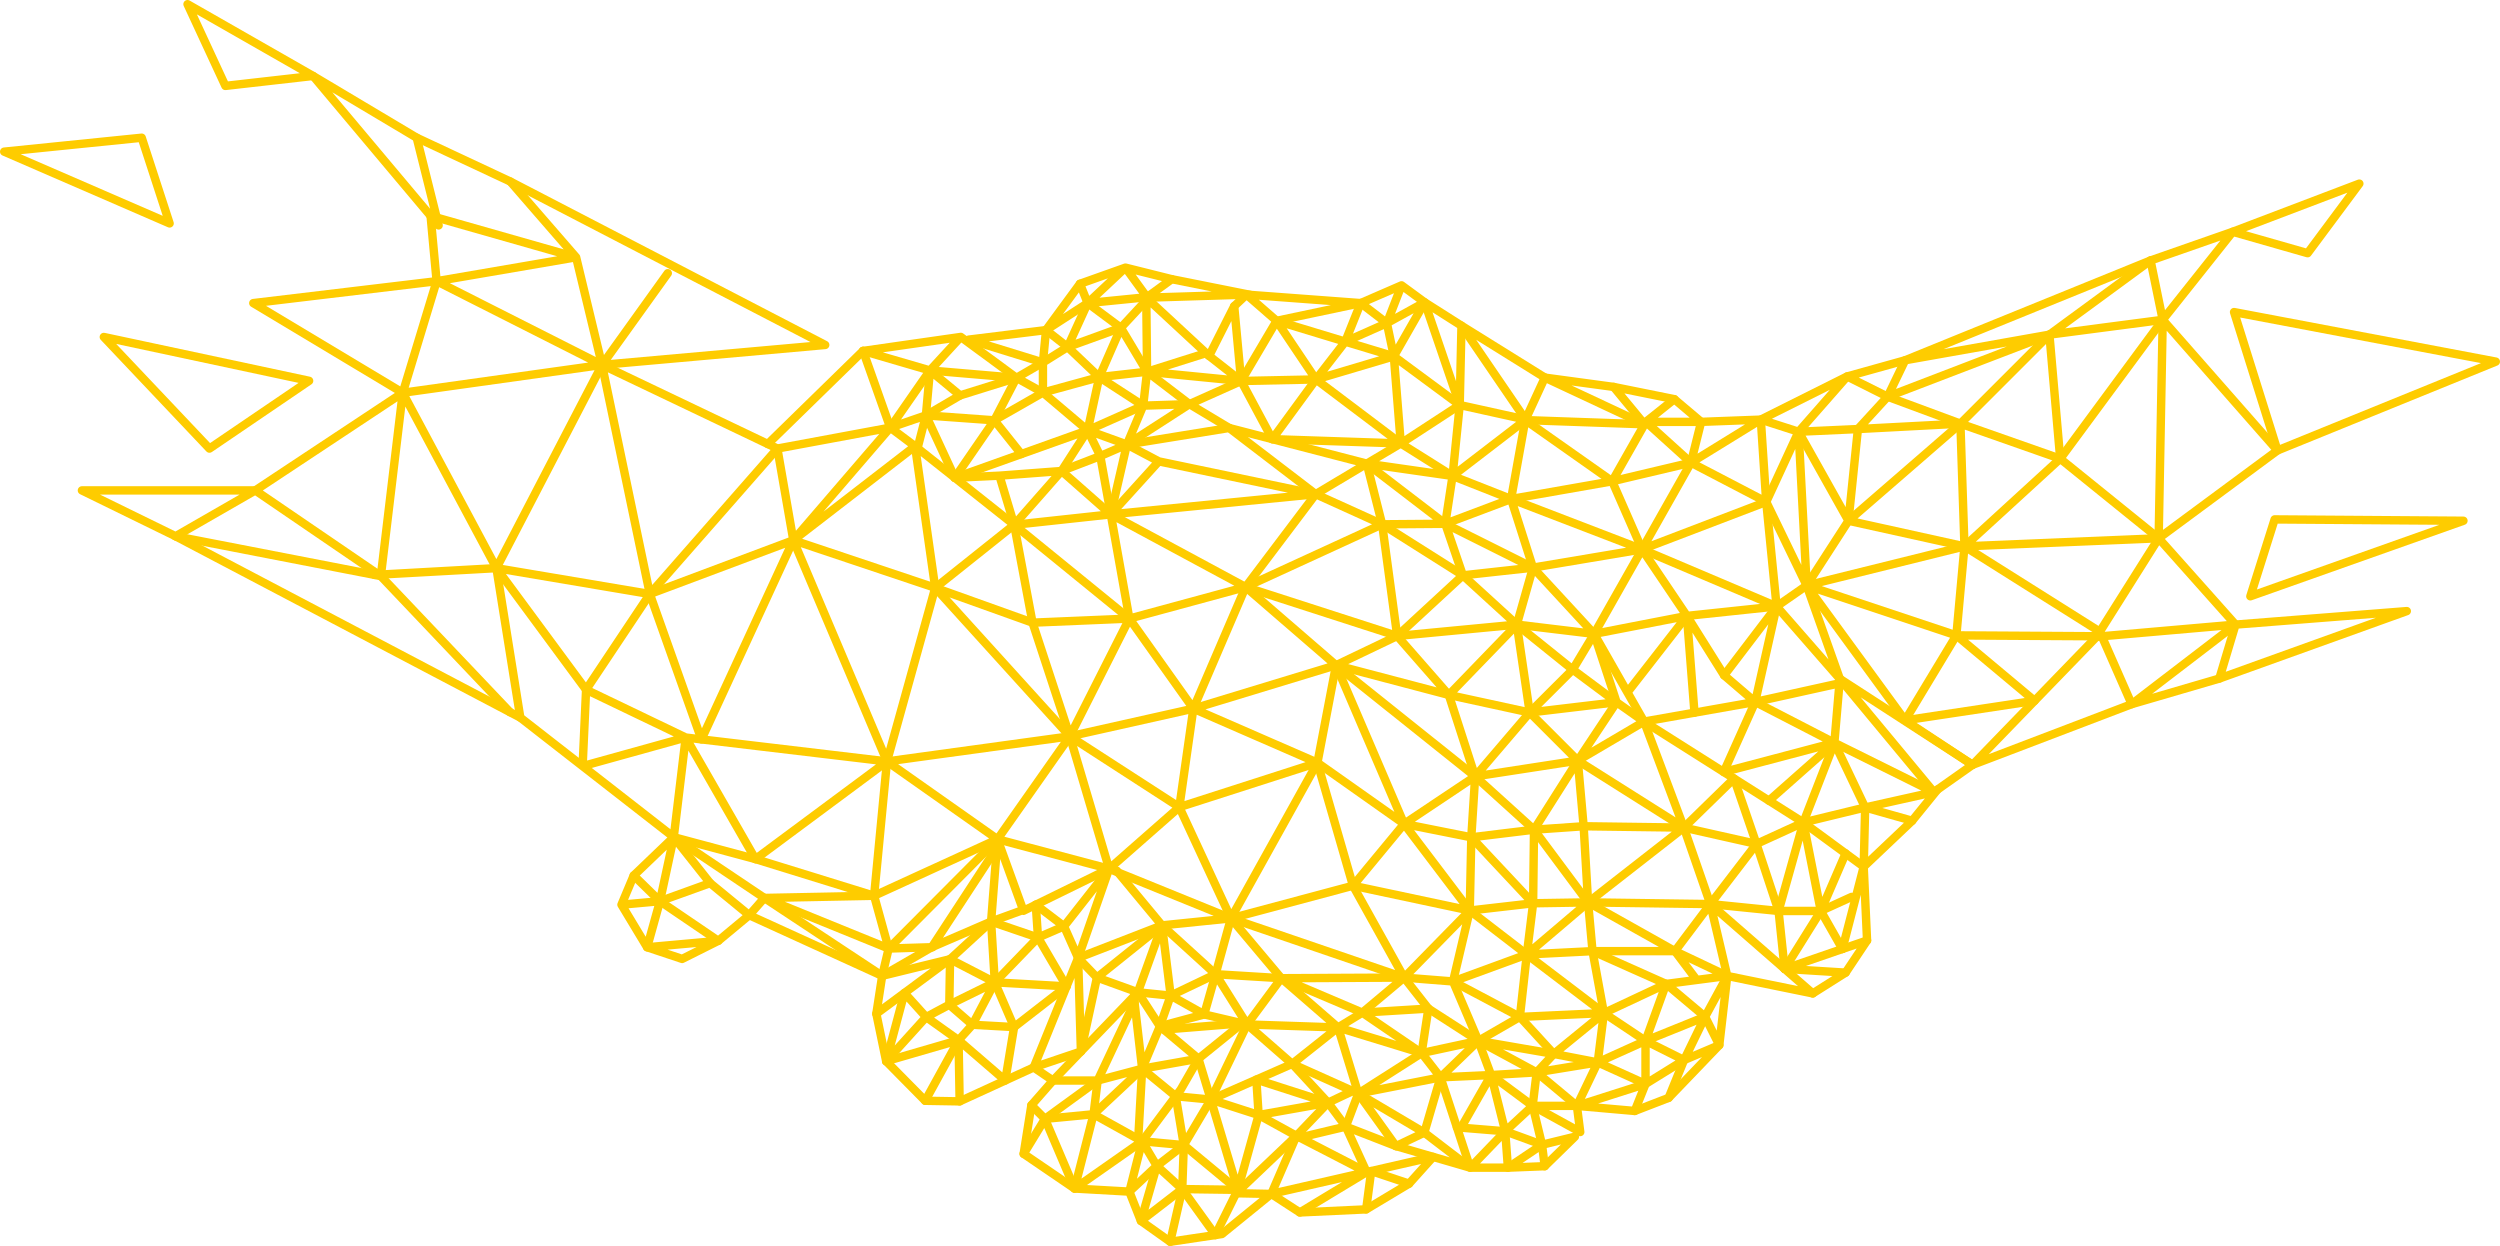 <?xml version="1.0" encoding="UTF-8"?>
<!DOCTYPE svg PUBLIC "-//W3C//DTD SVG 1.1//EN" "http://www.w3.org/Graphics/SVG/1.1/DTD/svg11.dtd">
<!-- Creator: CorelDRAW 2021 (64-Bit) -->
<svg xmlns="http://www.w3.org/2000/svg" xml:space="preserve" width="419.624mm" height="209.135mm" version="1.1" style="shape-rendering:geometricPrecision; text-rendering:geometricPrecision; image-rendering:optimizeQuality; fill-rule:evenodd; clip-rule:evenodd"
viewBox="0 0 15788.99 7869.03"
 xmlns:xlink="http://www.w3.org/1999/xlink"
 xmlns:xodm="http://www.corel.com/coreldraw/odm/2003">
 <defs>
  <style type="text/css">
   <![CDATA[
    .str0 {stroke:#FECC00;stroke-width:53.09;stroke-linecap:round;stroke-linejoin:round;stroke-miterlimit:22.926}
    .fil0 {fill:none}
   ]]>
  </style>
 </defs>
 <g id="Plan_x0020_1">
  <polygon class="fil0 str0" points="1423.51,542.56 1184.38,26.55 1977.27,479.64 "/>
  <polygon class="fil0 str0" points="1977.27,479.64 2770.09,1423.52 2631.68,869.76 "/>
  <polyline class="fil0 str0" points="2631.68,869.76 3223.18,1146.64 3638.46,1624.84 2719.33,1362.99 2757.5,1775.89 3638.46,1624.84 3802.1,2304.48 2757.5,1775.89 2543.6,2480.63 3802.1,2304.48 3135.1,3588.13 2543.6,2480.63 2405.13,3638.47 1612.31,3097.3 2543.6,2480.63 1599.73,1914.3 2757.5,1775.89 "/>
  <polygon class="fil0 str0" points="1322.85,2833 655.8,2128.26 1952.1,2405.14 "/>
  <polygon class="fil0 str0" points="894.93,869.76 26.55,957.84 1071.14,1410.93 "/>
  <polygon class="fil0 str0" points="1108.89,3386.75 517.39,3097.3 1612.31,3097.3 "/>
  <line class="fil0 str0" x1="1108.89" y1="3386.75" x2="3286.09" y2= "4532.01" />
  <polyline class="fil0 str0" points="3221.28,4497.86 2405.13,3638.47 1108.89,3386.75 "/>
  <polygon class="fil0 str0" points="4104.14,3751.71 3802.1,2304.48 4909.6,2833 "/>
  <polygon class="fil0 str0" points="3701.44,4355.79 3135.1,3588.13 4104.14,3751.71 "/>
  <polyline class="fil0 str0" points="3135.1,3588.13 3286.09,4532.01 4255.13,5287.14 4330.68,4657.83 3679.63,4838.63 3701.44,4355.79 4330.68,4657.83 4771.13,5425.55 5601.76,4808.89 4330.68,4657.83 "/>
  <polygon class="fil0 str0" points="4104.14,3751.71 4430,4669.62 5010.26,3411.92 "/>
  <line class="fil0 str0" x1="4255.13" y1="5287.14" x2="4771.13" y2= "5425.55" />
  <polyline class="fil0 str0" points="3223.18,1146.64 5211.64,2178.59 3802.1,2304.48 4217.44,1725.56 "/>
  <line class="fil0 str0" x1="4849.01" y1="2804.05" x2="5450.71" y2= "2216.34" />
  <line class="fil0 str0" x1="2365.68" y1="3630.8" x2="3135.1" y2= "3588.14" />
  <polyline class="fil0 str0" points="5450.71,2216.34 5622.46,2700.67 4909.6,2833.01 5010.26,3411.92 5622.46,2700.67 5779.14,2818.19 5010.26,3411.92 5906.44,3712.41 5601.76,4808.88 5010.26,3411.92 "/>
  <polyline class="fil0 str0" points="5601.76,4808.88 5520.47,5657.41 4771.14,5425.55 "/>
  <polyline class="fil0 str0" points="5520.47,5657.41 6299.79,5300.36 5601.76,4808.88 6756.76,4650.31 6299.79,5300.36 7052.82,5499.88 "/>
  <polyline class="fil0 str0" points="7004.76,5487.14 6463.66,5752.26 6299.79,5300.36 6259.37,5820.35 6461.74,5746.96 "/>
  <polyline class="fil0 str0" points="6295.64,5353.68 5884.83,5982.08 6259.37,5820.35 "/>
  <polyline class="fil0 str0" points="5889.91,5982.08 5612.44,5990.59 6299.79,5300.36 "/>
  <polygon class="fil0 str0" points="4827.19,5671.1 5520.47,5657.41 5612.44,5990.59 "/>
  <line class="fil0 str0" x1="4827.19" y1="5671.1" x2="4255.13" y2= "5287.14" />
  <polyline class="fil0 str0" points="6541.56,5714.08 6720.04,5850.04 7004.76,5487.14 6808.93,6049.86 6720.04,5850.04 "/>
  <polyline class="fil0 str0" points="7052.82,5499.88 7338.62,5844.29 6808.93,6049.86 "/>
  <polygon class="fil0 str0" points="6756.76,4650.31 7004.76,5487.14 7448.05,5097.59 "/>
  <polygon class="fil0 str0" points="6521.11,3932.5 6756.76,4650.31 7132.63,3906.74 "/>
  <polyline class="fil0 str0" points="6521.11,3932.5 5906.44,3712.41 6756.76,4650.31 "/>
  <polyline class="fil0 str0" points="5906.44,3712.41 6405.25,3314.54 6521.11,3932.5 "/>
  <line class="fil0 str0" x1="7132.63" y1="3906.74" x2="6405.25" y2= "3314.54" />
  <polyline class="fil0 str0" points="5906.44,3712.41 5779.14,2818.19 6405.25,3314.54 "/>
  <polyline class="fil0 str0" points="6030.38,3017.35 6311.93,3004.19 6405.25,3314.54 6704.28,2974.57 6311.93,3004.19 "/>
  <polyline class="fil0 str0" points="6704.28,2974.57 7015.21,3248.48 6405.25,3314.54 "/>
  <polygon class="fil0 str0" points="7866.54,3707.45 7015.21,3248.48 7132.63,3906.74 "/>
  <polyline class="fil0 str0" points="7015.21,3248.48 6948.96,2880.25 6704.28,2974.57 "/>
  <polyline class="fil0 str0" points="6948.96,2880.25 7116.9,2807.47 7015.21,3248.48 "/>
  <polyline class="fil0 str0" points="7116.9,2807.47 7318.42,2913.84 7015.21,3248.48 8309.22,3120.96 7318.42,2913.84 "/>
  <polyline class="fil0 str0" points="8309.22,3120.96 7866.54,3707.45 7536.72,4475.61 7132.63,3906.74 "/>
  <polyline class="fil0 str0" points="6756.76,4650.31 7536.71,4475.61 7448.05,5097.59 8320.41,4817.08 7536.72,4475.61 8437.96,4201.32 7866.54,3707.45 8729.04,3311.28 8309.22,3120.96 "/>
  <polyline class="fil0 str0" points="8729.04,3311.28 8824.21,4016.59 7866.54,3707.45 "/>
  <polyline class="fil0 str0" points="8824.21,4016.59 8437.96,4201.32 8320.41,4817.08 7774.16,5799.92 7448.05,5097.59 "/>
  <polyline class="fil0 str0" points="7004.76,5487.14 7774.16,5799.92 7338.62,5844.29 6927.92,6173.71 6808.93,6049.86 "/>
  <polyline class="fil0 str0" points="6927.92,6173.71 7186.14,6266.83 7338.62,5844.29 7393.55,6288 7186.14,6266.83 "/>
  <polyline class="fil0 str0" points="7338.62,5844.29 7677.16,6152.55 7393.55,6288 "/>
  <polyline class="fil0 str0" points="7774.16,5799.92 7677.16,6152.55 7605.2,6406.52 7393.55,6288 "/>
  <polyline class="fil0 str0" points="7605.2,6406.52 7876.12,6470.02 7677.16,6152.55 8091.99,6177.94 7876.12,6470.02 "/>
  <polyline class="fil0 str0" points="8091.99,6177.94 7774.16,5799.92 8544.92,5593.79 8320.41,4817.08 "/>
  <polyline class="fil0 str0" points="8437.96,4201.32 8867.74,5203.41 8320.41,4817.08 "/>
  <polyline class="fil0 str0" points="8867.74,5203.41 8544.92,5593.79 8867.74,6174.04 7774.16,5799.92 "/>
  <polygon class="fil0 str0" points="8603.8,6395.42 8091.99,6177.94 8867.74,6174.04 "/>
  <polyline class="fil0 str0" points="8091.99,6177.94 8450.53,6489.07 7876.12,6470.02 8161.05,6718.97 8450.53,6489.07 8603.8,6395.42 8978.43,6650.85 8450.53,6489.07 8578.25,6906.28 8161.05,6718.97 "/>
  <polygon class="fil0 str0" points="9097.62,6804.11 8578.25,6906.28 8978.43,6650.85 "/>
  <polygon class="fil0 str0" points="8816.66,7238.33 8578.25,6906.28 8995.46,7153.2 "/>
  <line class="fil0 str0" x1="8995.46" y1="7153.2" x2="9097.62" y2= "6804.11" />
  <polyline class="fil0 str0" points="8978.43,6650.85 9020.99,6369.88 8603.8,6395.42 "/>
  <line class="fil0 str0" x1="8867.74" y1="6174.04" x2="9020.99" y2= "6369.88" />
  <polyline class="fil0 str0" points="8816.66,7238.33 9284.95,7374.57 8995.46,7153.2 "/>
  <polyline class="fil0 str0" points="9097.62,6804.11 9284.95,7374.57 9506.32,7144.67 9523.34,7374.57 9284.95,7374.57 "/>
  <polygon class="fil0 str0" points="9523.34,7374.57 9755.82,7365.25 9738.88,7229.78 "/>
  <polyline class="fil0 str0" points="9755.82,7365.25 9946.31,7178.98 9738.88,7229.78 9506.32,7144.67 9201.25,7119.66 "/>
  <polyline class="fil0 str0" points="9227.54,7121.81 9417.15,6789.53 9506.32,7144.67 9679.61,6984.26 9417.15,6789.53 9097.62,6804.11 9336.72,6573.63 8978.43,6650.85 "/>
  <polyline class="fil0 str0" points="9020.99,6369.88 9336.72,6573.63 9417.15,6789.53 9705.02,6772.6 9679.61,6984.26 9738.88,7229.78 "/>
  <polygon class="fil0 str0" points="9959.01,6984.26 9679.61,6984.26 9980.17,7149.35 "/>
  <polygon class="fil0 str0" points="9813.06,6656.12 9336.72,6573.63 9705.02,6772.6 9959.01,6984.26 10324.24,7016.38 10392.4,6845.98 9959.01,6984.26 10090.56,6709.67 9705.02,6772.6 "/>
  <polyline class="fil0 str0" points="8867.74,6174.04 9176.75,6198.5 9336.72,6573.63 "/>
  <polyline class="fil0 str0" points="9176.75,6198.5 9282.42,5750.61 8867.74,6174.04 "/>
  <polyline class="fil0 str0" points="8867.74,5203.41 9292.16,5288.12 9316.49,4903.52 8867.74,5203.41 9282.42,5750.61 8544.92,5593.79 "/>
  <polyline class="fil0 str0" points="9292.16,5288.12 9282.42,5750.61 9642.68,6028.1 9176.75,6198.5 "/>
  <polyline class="fil0 str0" points="9176.75,6198.5 9598.86,6422.44 9642.68,6028.1 "/>
  <polyline class="fil0 str0" points="9336.72,6573.63 9598.86,6422.44 9813.06,6656.12 10090.56,6709.67 10129.5,6398.1 9813.06,6656.12 "/>
  <polyline class="fil0 str0" points="9642.68,6028.1 10129.5,6398.1 9598.86,6422.44 "/>
  <polyline class="fil0 str0" points="10129.5,6398.1 10392.4,6573.35 10090.56,6709.67 10392.4,6845.98 10392.4,6573.35 10635.81,6695.06 10392.4,6845.98 "/>
  <polyline class="fil0 str0" points="10324.24,7016.38 10538.44,6933.61 10635.81,6695.06 "/>
  <polyline class="fil0 str0" points="10538.44,6933.61 10858.31,6600.51 10635.81,6695.06 10768.74,6421.35 10392.4,6573.35 10522.4,6214.19 10129.5,6398.1 10057.71,6007.05 9642.68,6028.1 10029.71,5699.12 9682.59,5704.72 9642.68,6028.1 "/>
  <polyline class="fil0 str0" points="9282.42,5750.61 9682.59,5704.72 9292.16,5288.12 9688.19,5240.03 9682.59,5704.72 "/>
  <polyline class="fil0 str0" points="9688.19,5240.03 10029.71,5699.12 10057.71,6007.05 10522.4,6214.19 10768.74,6421.35 10858.31,6600.51 10908.7,6163.8 10768.74,6421.35 "/>
  <polyline class="fil0 str0" points="10522.4,6214.19 10908.7,6163.8 10578.38,6007.05 10715.55,6189 "/>
  <polyline class="fil0 str0" points="10057.71,6007.08 10578.38,6007.08 10029.71,5699.12 "/>
  <polyline class="fil0 str0" points="9688.19,5240.03 9316.49,4903.52 8437.96,4201.32 "/>
  <polyline class="fil0 str0" points="8437.96,4201.32 9150.13,4388.95 8824.21,4016.59 9238.99,3633.69 8729.04,3311.28 "/>
  <polyline class="fil0 str0" points="9316.49,4903.52 9964.63,4803.61 9661.05,4500.02 9316.49,4903.52 9150.13,4388.95 "/>
  <polygon class="fil0 str0" points="9688.19,5240.03 10001.65,5218.26 9964.63,4803.61 "/>
  <line class="fil0 str0" x1="10001.65" y1="5218.26" x2="10029.71" y2= "5699.12" />
  <polygon class="fil0 str0" points="9579.6,3944.68 9661.05,4500.02 9150.13,4388.95 "/>
  <polyline class="fil0 str0" points="8824.21,4016.59 9579.6,3944.68 9238.99,3633.69 "/>
  <polyline class="fil0 str0" points="7116.9,2807.47 7762.78,2702.82 8309.22,3120.96 8632.02,2928.18 8729.04,3311.28 "/>
  <polyline class="fil0 str0" points="8729.04,3311.28 9127.81,3308.07 8632.02,2928.18 7762.78,2702.82 "/>
  <polygon class="fil0 str0" points="9238.99,3633.69 9681.55,3584.94 9127.81,3308.07 "/>
  <polygon class="fil0 str0" points="9579.6,3944.68 10067.87,4003.46 9681.55,3584.94 "/>
  <polyline class="fil0 str0" points="9579.6,3944.68 9932.66,4228.82 10067.87,4003.46 "/>
  <polygon class="fil0 str0" points="9932.66,4228.82 10209.52,4434.86 9661.05,4500.02 "/>
  <polyline class="fil0 str0" points="10067.87,4003.46 10209.52,4434.86 9964.63,4803.61 10383.37,4557.2 10209.52,4434.86 "/>
  <polyline class="fil0 str0" points="10383.37,4557.2 10634.49,5226.83 9964.63,4803.61 "/>
  <polyline class="fil0 str0" points="10029.71,5699.12 10634.49,5226.83 10001.65,5218.26 "/>
  <polyline class="fil0 str0" points="10029.71,5699.12 10801.89,5709.75 10634.49,5226.83 "/>
  <polyline class="fil0 str0" points="10801.89,5709.75 11448.66,6274.03 10908.7,6163.8 10801.89,5709.75 10578.38,6007.05 "/>
  <polyline class="fil0 str0" points="11271.02,6119.04 11656.12,6142.78 11448.66,6274.03 "/>
  <polyline class="fil0 str0" points="11271.02,6119.04 11791.6,5939.56 11656.12,6142.78 "/>
  <polyline class="fil0 str0" points="11791.6,5939.56 11770.43,5473.84 11635.94,5993.22 "/>
  <polyline class="fil0 str0" points="11694.23,5664.36 11499.47,5753.28 11635.94,5993.22 "/>
  <line class="fil0 str0" x1="11499.47" y1="5753.28" x2="11271.02" y2= "6119.04" />
  <polygon class="fil0 str0" points="10801.89,5709.75 11232.74,5753.28 11093.03,5329.9 "/>
  <polyline class="fil0 str0" points="11271.02,6119.04 11232.74,5753.28 11499.47,5753.28 "/>
  <polyline class="fil0 str0" points="11093.03,5329.9 11389.4,5194.41 11770.43,5473.84 "/>
  <polyline class="fil0 str0" points="11656.27,5390.11 11499.47,5753.28 11389.4,5194.41 11232.74,5753.28 "/>
  <line class="fil0 str0" x1="10634.49" y1="5226.83" x2="11093.03" y2= "5329.9" />
  <line class="fil0 str0" x1="11389.4" y1="5194.41" x2="10383.37" y2= "4557.2" />
  <polyline class="fil0 str0" points="10634.49,5226.83 10951.57,4917.08 11093.03,5329.9 "/>
  <polygon class="fil0 str0" points="14573.96,1598.99 14900.59,1159.71 14100.89,1463.82 "/>
  <polygon class="fil0 str0" points="15762.44,2283.88 14383.45,2844.89 14109.43,1970.98 "/>
  <polygon class="fil0 str0" points="15558.03,3288.88 14212.35,3765.84 14365.65,3280.37 "/>
  <polygon class="fil0 str0" points="14118.65,3944.7 14016.45,4285.38 15200.32,3859.52 "/>
  <polyline class="fil0 str0" points="14016.45,4285.4 13462.83,4447.21 14118.65,3944.71 13241.4,4021.35 13633.18,3399.61 14118.65,3944.7 "/>
  <polygon class="fil0 str0" points="13658.73,2019.84 13633.18,3399.61 14383.45,2844.89 "/>
  <polyline class="fil0 str0" points="13633.18,3399.61 13011.44,2897.1 13658.73,2019.84 14100.89,1463.82 13582.08,1645.1 13658.73,2019.84 "/>
  <polyline class="fil0 str0" points="13582.08,1645.1 12943.3,2113.53 13658.73,2019.84 "/>
  <polyline class="fil0 str0" points="12943.3,2113.53 13011.44,2897.1 12406.72,3450.71 13633.18,3399.61 "/>
  <polyline class="fil0 str0" points="13241.4,4021.35 12457.83,4830.47 13462.83,4447.21 13261.55,3989.37 12406.72,3450.71 "/>
  <polyline class="fil0 str0" points="12457.83,4830.47 12031.98,4549.41 12849.62,4425.91 12355.63,4012.84 13274.35,4018.46 "/>
  <polyline class="fil0 str0" points="11410.24,3697.7 12406.72,3450.71 12355.63,4012.84 12031.98,4549.41 11410.24,3697.7 12355.63,4012.84 "/>
  <polyline class="fil0 str0" points="12406.72,3450.71 12381.17,2675.65 13011.44,2897.1 "/>
  <line class="fil0 str0" x1="12943.3" y1="2113.53" x2="12381.17" y2= "2675.65" />
  <polyline class="fil0 str0" points="12031.98,2275.35 12943.3,2113.53 11921.26,2505.32 12031.98,2275.35 13582.08,1645.1 "/>
  <polyline class="fil0 str0" points="11921.26,2505.32 12381.17,2675.65 11674.26,3288.88 12406.72,3450.71 "/>
  <polyline class="fil0 str0" points="11410.24,3697.7 11674.26,3288.88 11359.13,2726.76 11733.87,2709.73 11674.26,3288.88 "/>
  <polyline class="fil0 str0" points="12381.17,2675.65 11733.87,2709.73 11921.26,2505.32 11665.75,2377.56 12031.98,2275.35 "/>
  <polygon class="fil0 str0" points="11120.66,2650.11 11359.13,2726.76 11665.75,2377.56 "/>
  <polygon class="fil0 str0" points="11154.73,3169.64 11410.24,3697.7 11359.13,2726.76 "/>
  <polyline class="fil0 str0" points="10679.41,2921.9 11154.73,3169.64 11120.66,2650.11 10743.8,2664.29 10679.41,2921.9 11120.66,2650.11 "/>
  <polyline class="fil0 str0" points="10679.41,2921.9 10370.28,3469.32 11154.73,3169.64 "/>
  <polyline class="fil0 str0" points="10370.28,3469.32 11220.38,3829.97 11154.73,3169.64 "/>
  <polygon class="fil0 str0" points="11619.67,4287.22 11410.24,3697.7 11220.38,3829.97 "/>
  <polygon class="fil0 str0" points="12457.83,4830.47 11619.67,4287.22 12213.45,5002.83 "/>
  <polyline class="fil0 str0" points="11619.67,4287.22 11585.21,4691.15 12213.45,5002.83 11779.55,5099.64 12076.38,5183.65 12236.43,4986.61 "/>
  <polyline class="fil0 str0" points="12076.38,5183.65 11770.43,5473.84 11779.55,5099.64 11389.4,5194.41 "/>
  <polyline class="fil0 str0" points="11779.55,5099.64 11585.21,4691.15 11389.4,5194.41 "/>
  <polyline class="fil0 str0" points="11171.98,5056.69 11585.21,4691.15 10886.38,4875.8 11085.05,4433.15 11585.21,4691.15 "/>
  <polyline class="fil0 str0" points="11617.26,4315.54 11085.05,4433.15 11220.38,3829.97 10889.02,4265.13 11085.05,4433.15 10383.37,4557.2 10067.87,4003.46 10653.8,3889.88 10278.17,4372.54 "/>
  <polyline class="fil0 str0" points="10701.68,4500.92 10653.8,3889.88 10889.02,4265.13 "/>
  <polyline class="fil0 str0" points="11220.38,3829.97 10653.8,3889.88 10370.28,3469.32 10067.87,4003.46 "/>
  <polygon class="fil0 str0" points="9543.39,3151.61 9681.55,3584.94 10370.28,3469.32 "/>
  <polygon class="fil0 str0" points="9173.73,3005.99 9543.39,3151.61 9127.81,3308.07 "/>
  <polygon class="fil0 str0" points="9543.39,3151.61 10181.9,3039.6 9633.01,2653.13 "/>
  <polyline class="fil0 str0" points="10370.28,3469.32 10181.9,3039.6 10679.41,2921.9 "/>
  <polyline class="fil0 str0" points="10181.9,3039.6 10394.73,2664.34 10679.41,2921.9 "/>
  <polygon class="fil0 str0" points="10574.26,2521 10743.8,2664.29 10394.73,2664.34 "/>
  <polyline class="fil0 str0" points="9633.01,2653.13 10386.07,2679.62 10191.27,2443.67 10574.26,2521 "/>
  <polyline class="fil0 str0" points="10191.27,2443.67 9756.71,2384.75 10386.07,2679.62 "/>
  <polyline class="fil0 str0" points="9756.71,2384.75 9633.01,2653.13 9173.73,3005.99 9219.02,2557.83 9653.58,2653.84 "/>
  <polyline class="fil0 str0" points="9634.62,2649.65 9230.07,2056.99 9756.71,2384.75 "/>
  <polygon class="fil0 str0" points="8997.75,1909.35 9219.02,2557.83 9230.07,2056.99 "/>
  <polygon class="fil0 str0" points="8802.92,2250.28 9219.02,2557.83 8846.76,2800.66 9173.73,3005.99 8632.02,2928.18 8846.76,2800.66 "/>
  <polyline class="fil0 str0" points="8997.75,1909.35 8759.1,2040.85 8851.63,1802.18 8997.75,1909.35 8802.92,2250.28 8759.1,2040.85 8593.49,1914.21 8851.63,1802.18 "/>
  <polyline class="fil0 str0" points="8593.49,1914.21 8496.07,2157.74 8759.1,2040.85 "/>
  <polygon class="fil0 str0" points="8496.07,2157.74 8310.99,2396.41 8802.92,2250.28 "/>
  <polygon class="fil0 str0" points="8310.99,2396.41 8035.2,2773.45 8846.76,2800.66 "/>
  <polyline class="fil0 str0" points="8035.2,2773.45 7838.55,2406.14 8310.99,2396.41 8062.59,2026.23 8496.07,2157.74 "/>
  <polygon class="fil0 str0" points="7872.64,1860.64 8062.59,2026.23 8593.49,1914.21 "/>
  <polyline class="fil0 str0" points="8062.59,2026.23 7838.55,2406.14 7512.22,2552.25 7762.78,2702.82 "/>
  <polygon class="fil0 str0" points="7219.97,2562 7512.22,2552.25 7116.9,2807.47 "/>
  <polyline class="fil0 str0" points="7219.97,2562 7244.34,2347.7 7512.22,2552.25 "/>
  <polygon class="fil0 str0" points="7838.55,2406.14 7244.34,2347.7 7614.5,2230.8 "/>
  <polyline class="fil0 str0" points="7244.34,2347.7 7239.46,1880.11 7636.04,2247.65 7794.71,1933.69 7838.55,2406.14 "/>
  <polyline class="fil0 str0" points="7794.71,1933.69 7872.64,1860.64 7239.46,1880.11 7400.2,1763.22 7896.49,1862.41 "/>
  <polyline class="fil0 str0" points="7400.2,1763.22 7107.95,1690.16 7243.79,1876.96 6869.3,1914.21 7107.95,1690.16 6820.59,1792.45 6869.3,1914.21 "/>
  <polyline class="fil0 str0" points="6820.59,1792.45 6606.28,2084.69 6869.3,1914.21 7078.73,2070.07 7247.7,1887.74 "/>
  <polygon class="fil0 str0" points="6942.36,2381.79 7078.73,2070.07 7244.34,2347.7 "/>
  <polyline class="fil0 str0" points="7078.73,2070.07 6742.66,2191.83 6869.3,1914.21 "/>
  <polyline class="fil0 str0" points="6606.28,2084.69 6742.66,2191.83 6942.36,2381.79 7219.97,2562 6869.3,2717.86 6942.36,2381.79 "/>
  <polyline class="fil0 str0" points="7116.9,2807.47 6869.3,2717.86 6948.96,2880.25 "/>
  <polyline class="fil0 str0" points="6704.28,2974.57 6869.3,2717.86 6030.38,3017.35 "/>
  <polyline class="fil0 str0" points="6449.84,2867.61 6279.95,2654.55 6586.8,2479.2 6869.3,2717.86 "/>
  <polyline class="fil0 str0" points="6942.36,2381.79 6586.8,2479.2 6586.8,2289.24 6742.66,2191.83 "/>
  <polygon class="fil0 str0" points="6118.84,2144.82 6586.8,2289.24 6606.28,2084.69 "/>
  <polyline class="fil0 str0" points="6586.8,2289.24 6419.55,2386.23 6586.8,2479.2 "/>
  <polyline class="fil0 str0" points="6419.55,2386.23 6279.95,2654.55 6030.38,3017.35 "/>
  <polyline class="fil0 str0" points="6279.95,2654.55 5847.77,2623.41 5873.19,2339.64 6063.86,2497.09 6419.55,2386.23 6068.02,2127.88 5873.19,2339.64 5450.71,2216.34 6068.02,2127.88 "/>
  <polyline class="fil0 str0" points="5873.19,2339.64 5622.46,2700.67 5847.77,2623.41 5794.77,2830.58 "/>
  <line class="fil0 str0" x1="5847.77" y1="2623.41" x2="6063.86" y2= "2497.09" />
  <line class="fil0 str0" x1="5873.19" y1="2339.64" x2="6419.55" y2= "2386.23" />
  <line class="fil0 str0" x1="5847.77" y1="2623.41" x2="6030.38" y2= "3017.35" />
  <polygon class="fil0 str0" points="4168.09,5691.54 4255.13,5287.14 4002.33,5529.48 "/>
  <polyline class="fil0 str0" points="4002.33,5529.48 3924.99,5713.64 4168.09,5691.54 4087.05,5982.52 3924.99,5713.64 "/>
  <polyline class="fil0 str0" points="4255.13,5287.14 4484.86,5577.35 4168.09,5691.54 "/>
  <polyline class="fil0 str0" points="4484.86,5577.35 4731.65,5779.94 4827.19,5671.1 "/>
  <polyline class="fil0 str0" points="4731.65,5779.94 4536.42,5942.01 4168.09,5691.54 "/>
  <polygon class="fil0 str0" points="4308.05,6056.19 4536.42,5942.01 4087.05,5982.52 "/>
  <polyline class="fil0 str0" points="5612.44,5990.59 5571.45,6163.01 4731.65,5779.94 "/>
  <polyline class="fil0 str0" points="5884.83,5982.08 5571.45,6163.01 4827.19,5671.1 "/>
  <polyline class="fil0 str0" points="5571.45,6163.01 5534.62,6402.43 5596.69,6702.29 5843.32,6952.13 6060.69,6955.82 6528.38,6741.46 6650.17,6824.28 6513.76,6980.17 6465.04,7287.09 6786.58,7506.33 7132.48,7525.82 7205.55,7710.94 7390.67,7842.48 7717.08,7793.76 8028.88,7540.43 8209.13,7657.35 8628.1,7637.86 8898.99,7475.58 9050.8,7306.45 8631.05,7402.5 "/>
  <polyline class="fil0 str0" points="8898.99,7475.58 8659.88,7395.9 8628.1,7637.86 "/>
  <polyline class="fil0 str0" points="8209.13,7657.35 8631.05,7402.5 8028.88,7540.43 8187.71,7173.52 8631.05,7402.5 8499.5,7115.06 8816.66,7238.33 "/>
  <polyline class="fil0 str0" points="8578.25,6906.28 8499.5,7115.06 8208.93,7184.47 "/>
  <polyline class="fil0 str0" points="8543.07,6890.48 8387.45,6964.03 8499.5,7115.06 "/>
  <polyline class="fil0 str0" points="8187.71,7173.52 8387.45,6964.03 8161.05,6718.97 "/>
  <polyline class="fil0 str0" points="7845.12,6462.75 7568.98,6686.34 7456.94,6881.21 7213.34,7207.62 7132.48,7525.82 7305.9,7363.52 7213.34,7207.62 "/>
  <polygon class="fil0 str0" points="7466.68,7509.67 7205.55,7710.94 7305.9,7363.52 "/>
  <line class="fil0 str0" x1="7466.68" y1="7509.67" x2="7390.67" y2= "7842.48" />
  <polyline class="fil0 str0" points="7305.9,7363.52 7476.42,7231.98 7817.45,7514.54 7675.86,7799.91 "/>
  <polyline class="fil0 str0" points="7476.42,7231.98 7466.68,7509.67 7817.45,7514.54 "/>
  <line class="fil0 str0" x1="7466.68" y1="7509.67" x2="7675.86" y2= "7799.91" />
  <polyline class="fil0 str0" points="7476.42,7231.98 7646.94,6944.54 7568.98,6686.34 "/>
  <polyline class="fil0 str0" points="7213.34,7207.62 7476.42,7231.98 7425.47,6923.37 7646.94,6944.54 7876.12,6470.02 "/>
  <line class="fil0 str0" x1="7646.94" y1="6944.54" x2="8161.05" y2= "6718.97" />
  <polyline class="fil0 str0" points="8187.71,7173.52 7806.81,7535.99 8028.88,7540.43 "/>
  <polyline class="fil0 str0" points="7948.99,7041.98 7817.45,7514.54 7646.94,6944.54 7948.99,7041.98 7934.58,6818.34 8387.45,6964.03 7948.99,7041.98 8187.71,7173.52 "/>
  <polyline class="fil0 str0" points="6650.17,6824.28 7186.14,6266.83 7325.39,6481.73 7393.55,6288 "/>
  <polyline class="fil0 str0" points="7605.2,6406.52 7325.39,6481.73 7568.98,6686.34 "/>
  <line class="fil0 str0" x1="7350.18" y1="6502.55" x2="7845.12" y2= "6462.75" />
  <polyline class="fil0 str0" points="7325.39,6481.73 7213.34,6749.67 7160.93,6293.05 "/>
  <polyline class="fil0 str0" points="6650.17,6824.28 6932.36,6824.28 7165.12,6329.5 "/>
  <polyline class="fil0 str0" points="6932.36,6824.28 6599.49,7066.34 6513.76,6980.17 "/>
  <polyline class="fil0 str0" points="6465.04,7287.09 6599.49,7066.34 6786.58,7506.33 "/>
  <polyline class="fil0 str0" points="6932.36,6824.28 6906.41,7037.11 6599.49,7066.34 "/>
  <polygon class="fil0 str0" points="6786.58,7506.33 7213.34,7207.62 6906.41,7037.11 "/>
  <polyline class="fil0 str0" points="6932.36,6824.28 7213.34,6749.67 6906.41,7037.11 "/>
  <polyline class="fil0 str0" points="7188.52,7193.83 7213.34,6749.67 7425.47,6923.37 "/>
  <line class="fil0 str0" x1="7213.34" y1="6749.67" x2="7568.98" y2= "6686.34" />
  <polygon class="fil0 str0" points="6528.38,6741.46 6808.93,6049.86 6826.65,6640.73 "/>
  <line class="fil0 str0" x1="6927.92" y1="6173.71" x2="6826.65" y2= "6640.73" />
  <polyline class="fil0 str0" points="6541.56,5714.08 6555.64,5921.46 6720.04,5850.04 "/>
  <polygon class="fil0 str0" points="6000.25,6057.87 6259.37,5820.35 6555.64,5921.46 6736.06,6229.5 6404.61,6486.6 6141.53,6471.98 5995.38,6345.3 "/>
  <polyline class="fil0 str0" points="6000.25,6057.87 6282.82,6204.02 6259.37,5820.35 "/>
  <polyline class="fil0 str0" points="5995.38,6345.3 6282.82,6204.02 6141.53,6471.98 "/>
  <polyline class="fil0 str0" points="6404.61,6486.6 6282.82,6204.02 6736.06,6229.5 "/>
  <line class="fil0 str0" x1="6555.64" y1="5921.46" x2="6282.82" y2= "6204.02" />
  <polyline class="fil0 str0" points="5534.62,6402.43 6000.25,6057.87 5571.45,6163.01 "/>
  <polygon class="fil0 str0" points="5849.23,6423.26 5596.69,6702.29 5712.03,6271.16 "/>
  <polyline class="fil0 str0" points="6141.53,6471.98 6053.84,6569.41 5849.23,6423.26 5995.38,6345.3 "/>
  <polyline class="fil0 str0" points="6404.61,6486.6 6348.85,6823.75 6053.84,6569.41 6060.69,6955.82 "/>
  <polyline class="fil0 str0" points="5596.69,6702.29 6053.84,6569.41 5843.32,6952.13 "/>
 </g>
</svg>

